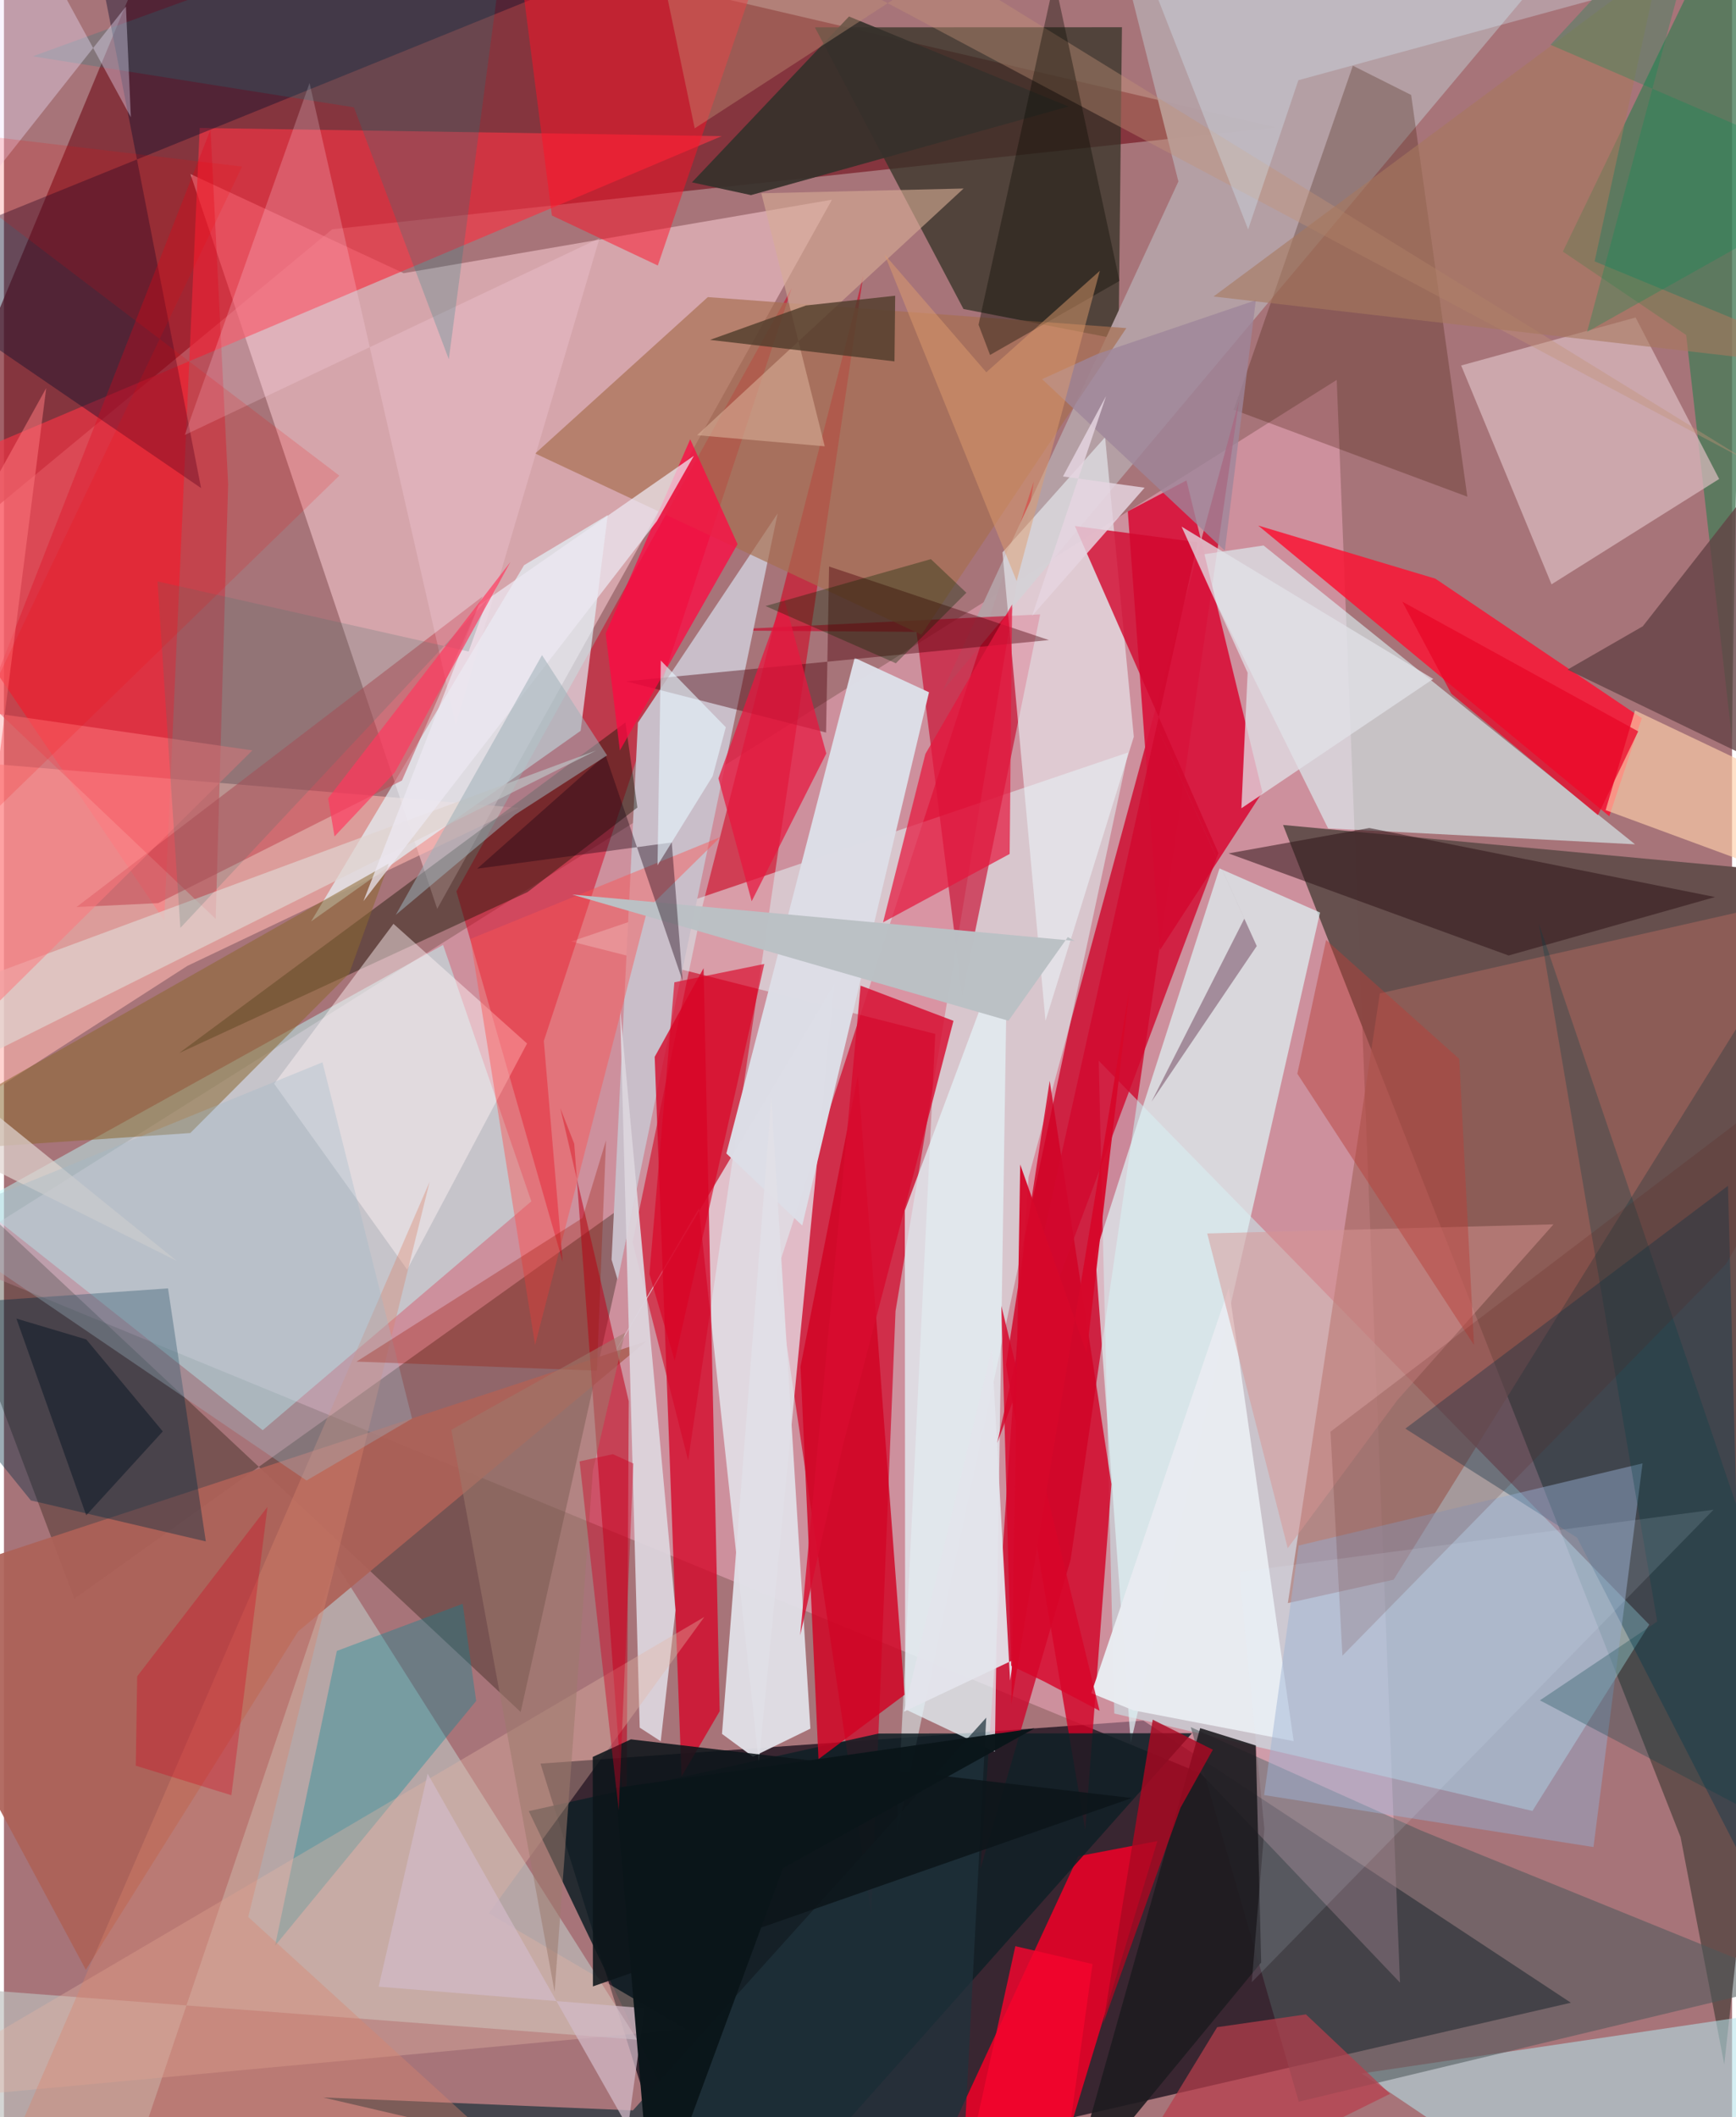 <svg xmlns="http://www.w3.org/2000/svg" width="228" height="278" viewBox="0 0 836 1024"><path fill="#a77479" d="M0 0h836v1024H0z"/><path fill="#231623" fill-opacity=".831" d="M326.668 1067.972l431.372-99.32-206.817-136.468-291.657 20.815z"/><path fill="#ffb3ce" fill-opacity=".435" d="M675.36 958.924l-96.423-101.237L-28.949 607.87l673.71-424.13z"/><path fill="#66504e" fill-opacity=".996" d="M811.097 888.545l21.136 109.94 62.737-573.782-276.18-25.695z"/><path fill="#ce0329" fill-opacity=".78" d="M472.369 903.952l23.307-334.545 101.918-376.065-81.57 560.986z"/><path fill="#761a24" fill-opacity=".686" d="M85.7-62L615.126 61.613l-456.318 49.272L-62 293.452z"/><path fill="#ffd2d9" fill-opacity=".525" d="M400.55 96.597L193.383 132.13 90.214 84.179 209.6 439.56z"/><path fill="#d20124" fill-opacity=".678" d="M431.316 634.143l-11.78 291.645-45.966-309.723 124.667-383.237z"/><path fill="#c7fdff" fill-opacity=".467" d="M795.942 785.763L529.605 513.018l7.543 315.74 202.28 47.133z"/><path fill="#d30521" fill-opacity=".584" d="M415.69 133.364l-84.7 572.974-26.885-105.552 34.003-163.366z"/><path fill="#e2ffff" fill-opacity=".49" d="M274.438 455.373l176.115 44.697-18.732 387.868 112.037-524.002z"/><path fill="#e80227" fill-opacity=".894" d="M504.862 1065.347l53.132-174.881-38.27 7.315-85.49 184.42z"/><path fill="#313225" fill-opacity=".733" d="M540.854 13.175l-148.543.05 71.87 136.217 75.036 14.672z"/><path fill="#f43344" fill-opacity=".667" d="M94.702 61.882L77.534 445.21-62 238.809 347.228 65.842z"/><path fill="#befefd" fill-opacity=".471" d="M255.119 581.04l-42.69-124.027-225.622 125.201 138.378 109.517z"/><path fill="#181202" fill-opacity=".325" d="M34.077 773.236l-85.805-227.643 301.7 282.437 55.457-248.799z"/><path fill="#e8f7fd" fill-opacity=".698" d="M288.392 666.107l113.318-190.16-36.536 376.593-28.982-268.155z"/><path fill="#dffdfe" fill-opacity=".569" d="M609.36 263.835l-34.002 4.994 65.23 131.833 148.474 7.7z"/><path fill="#d8143b" fill-opacity=".929" d="M608.803 383.162L559.24 459.55l-15.556-212.213 28.391-14.983z"/><path fill="#bdbfbe" fill-opacity=".659" d="M-62 958.549l368.326 27.98-145.788-230.317L49.07 1086z"/><path fill="#fa1434" fill-opacity=".847" d="M792.374 347.352l-99.912-67.478-85.675-25.677 169.825 140.584z"/><path fill="#b5a1a6" fill-opacity=".965" d="M568.154 87.78l-114.1 246.42L786.448-62l-245.6 41.283z"/><path fill="#ffb7af" fill-opacity=".604" d="M249.164 390.752L88.752 467.151-22.38 538.638-62 364.778z"/><path fill="#d50020" fill-opacity=".502" d="M270.271 610.231l-9.1-106.747 119.94-364.15-162.228 291.79z"/><path fill="#a4635b" fill-opacity=".624" d="M621.11 775.37l44.51-294.905 213.033-48.206-206.369 331.777z"/><path fill="#c70327" fill-opacity=".616" d="M501.302 297.15l-37.756 183.934L441.467 305.6l-99.043-.693z"/><path fill="#def1f4" fill-opacity=".725" d="M545.113 843.007l-17.178-236.354L588.05 420.02l48.636 21.34z"/><path fill="#d20124" fill-opacity=".804" d="M523.09 885.089l-38.3-225.004 21.114-137.328 29.855 195.09z"/><path fill="#102026" fill-opacity=".859" d="M354.648 1086L253.886 875.974l169.231-37.52 151.624-.16z"/><path fill="#e3f8ff" fill-opacity=".655" d="M148.594 445.649L251.64 273.338l40.435-24.191L278.99 353.46z"/><path fill="#4a7b59" fill-opacity=".792" d="M835.907 356.74L813.81 162.05l-59.67-40.37L842.926-62z"/><path fill="#dabcc0" fill-opacity=".714" d="M704.954 176.775L748.67 282.62l81.097-50.958-40.43-78.101z"/><path fill="#c9bec9" d="M296.915 619.089l-2.974-9.86 12.743-259.673 67.607-101.238z"/><path fill="#e3f0f6" fill-opacity=".765" d="M485.46 452.343l-6.107 394.902-43.368-20.549-.172-241.212z"/><path fill="#dcdde6" fill-opacity=".988" d="M386.18 592.746l-36.698-34.859 62.06-239.706 35.974 16.648z"/><path fill="#eaf1f7" fill-opacity=".596" d="M503.87 493.735l-20.828-226.56 49.654-55.7 13.898 144.859z"/><path fill="#b4e2e9" fill-opacity=".569" d="M895.682 1086h-115.31l-123.57-83.146 193.562-28.68z"/><path fill="#151101" fill-opacity=".42" d="M253.285 431.474l53.15-40.906-5.79-41.123L84.73 509.348z"/><path fill="#4e585a" fill-opacity=".557" d="M685.354 885.273L574.151 835.36l52.234 181.157 240.25-57.642z"/><path fill="#d4092b" fill-opacity=".8" d="M314.802 511.16L327.8 859.245l18.463-31.597-7.801-359.37z"/><path fill="#023550" fill-opacity=".373" d="M834.03 573.546l-156.076 117.43 83.105 52.773L842.745 902.8z"/><path fill="#3c1501" fill-opacity=".271" d="M594.93 198.183l113.002 42.043-27.168-194.293-28.199-14.149z"/><path fill="#080c2a" fill-opacity=".404" d="M47.79-7.712l293.096-27.312L-62 128.348l157.37 107.73z"/><path fill="#ad6158" fill-opacity=".925" d="M-58.358 770.228L310.71 648.743l-168.4 140.306L39.608 952.72z"/><path fill="#e0dfe7" fill-opacity=".957" d="M347.368 838.626l23.863-307.905 18.893 305.364-27.783 13.58z"/><path fill="#a76e50" fill-opacity=".671" d="M257.012 219.336l83.496-75.636 202.464 14.992-99.139 148.31z"/><path fill="#ff1127" fill-opacity=".494" d="M247.364-34.463L381.164-62l-64.847 190.42-51.242-24.187z"/><path fill="#d10324" fill-opacity=".827" d="M413.118 520.09L385.346 661l8.7 189.837 41.645-31.121z"/><path fill="#002a41" fill-opacity=".388" d="M97.653 745.534L79.38 623.138-62 632.98l75.008 92.72z"/><path fill="#d2082f" fill-opacity=".804" d="M518.084 254.411l69.452 158.23-107.03 285.28 96.953-435.64z"/><path fill="#e8ebf0" fill-opacity=".98" d="M526.04 818.93l66.53-196.016 31.352 219.217-77.642-14.916z"/><path fill="#dcd5dd" fill-opacity=".933" d="M317.732 842.19l-10.171-6.595-9.519-348.022 26.825 291.266z"/><path fill="#4f000b" fill-opacity=".416" d="M300.914 329.539l204.623-19.96-106.358-35.575-1.46 80.3z"/><path fill="#e20018" fill-opacity=".31" d="M108.45 234.194L99.94 62.653-8.298 339.168l110.726 105.25z"/><path fill="#1e1b20" fill-opacity=".894" d="M578.695 835.83l26.914 8.407 2.597 104.943-93.417 113.42z"/><path fill="#95abd0" fill-opacity=".478" d="M792.702 707.781l-166.363 39.75-16.71 120.688 159.336 25.141z"/><path fill="#c2001a" fill-opacity=".549" d="M302.26 677.762l-33.132-141.848 6.76 17.28 25.199 341.226z"/><path fill="#ffd0ab" fill-opacity=".651" d="M789.068 343.617l-14.214 48.227 74.428 27.451 15.46-39.715z"/><path fill="#8b672f" fill-opacity=".533" d="M186.181 417.659l-19.18 53.22-76.847 77.128L-62 558.348z"/><path fill="#2e1317" fill-opacity=".529" d="M592.418 412.759l135.486 49.385 99.889-28.283-167.261-33.377z"/><path fill="#e6173e" fill-opacity=".718" d="M425.29 446.095l20.475-81.446 41.96-72.299-1.2 120.676z"/><path fill="#fff3f5" fill-opacity=".471" d="M188.426 446.815l-57.704 77.357 64.35 89.881 57.992-109.342z"/><path fill="#ff0843" fill-opacity=".757" d="M291.092 306.395l40.895-93.926 22.895 50.726L297.948 363z"/><path fill="#c1404c" fill-opacity=".51" d="M74.584 436.818l117.956-59.31 38.998-88.998L35.09 438.71z"/><path fill="#634244" fill-opacity=".78" d="M792.825 302.91L898 168.446v223.886l-141.6-68.455z"/><path fill="#028997" fill-opacity=".345" d="M131.148 941.084l29.898-142.594 60.872-22.79 6.527 46.98z"/><path fill="#fe5152" fill-opacity=".443" d="M225.68 454.13l120.968-49.296-35.277 34.722-54.426 210.93z"/><path fill="#36312b" fill-opacity=".914" d="M515.08 51.52L408.808 7.985l-75.977 80.22 28.554 6.167z"/><path fill="#d80b2f" fill-opacity=".816" d="M414.43 476.725l44.925 17.014-53.406 205.13-20.77 92.099z"/><path fill="#e1e2e8" fill-opacity=".749" d="M569.706 254.725L691.43 328.38l-92.795 62.551 3.025-65.546z"/><path fill="#e5b5a6" fill-opacity=".365" d="M234.55 925.407l95.086 55.95L-62 1017.687l400.828-235.633z"/><path fill="#e7173f" fill-opacity=".745" d="M397.817 364.447l-20.637-75.648-31.54 87.672 16.092 59.429z"/><path fill="#ffdbed" fill-opacity=".235" d="M288.12 115.208l-69.545 235.25-70.74-310.295-60.37 170.228z"/><path fill="#b73e4c" fill-opacity=".714" d="M586.914 980.476l42.945-6.187 40.672 38.434L522.576 1086z"/><path fill="#148184" fill-opacity=".231" d="M169.307 51.922l45.896 121.85 30.564-230.834L13.89 27.25z"/><path fill="#efe3ff" fill-opacity=".369" d="M61.39 56.693l-2.372-53.55L-62 156.208-3.292-62z"/><path fill="#ab0822" fill-opacity=".812" d="M555.749 831.75l-23.927 146.841 37.363-104.248 15.654-28.071z"/><path fill="#d7ad95" fill-opacity=".604" d="M335.298 210.484L464.255 91.176l-97.847 2.308 30.663 122.377z"/><path fill="#503d2b" fill-opacity=".8" d="M341.56 164.39l46.444-16.644 43.153-4.718-.345 31.762z"/><path fill="#e0d3cf" fill-opacity=".71" d="M286.54 362.989L-62 491.995 83.576 609.838-62 537.268z"/><path fill="#d99492" fill-opacity=".486" d="M582.105 596.58l167.509-4.401-75.533 85.032-53.03 71.59z"/><path fill="#1f323c" fill-opacity=".718" d="M154.454 1014.475L462.002 1086 475.2 830.77l-170.93 189.95z"/><path fill="#c49377" fill-opacity=".396" d="M308.215-62L844.27 223.408 455.07-16.305 334.166 62.082z"/><path fill="#0c151a" fill-opacity=".867" d="M303.298 841.265l242.326 28.384-260.701 91.105-.086-110.98z"/><path fill="#bac0c4" fill-opacity=".992" d="M517.955 455.078l-3.282-1.853-28.727 40.477-211.047-61.04z"/><path fill="#b83f39" fill-opacity=".467" d="M639.629 454.612l-13.932 64.702 85.469 131.231-7.122-138.37z"/><path fill="#d9836b" fill-opacity=".373" d="M-8.726 1066.922l289.237 8.368-162.35-148.122 87.765-355.566z"/><path fill="#0b0c05" fill-opacity=".376" d="M477.051 171.686l-5.569-14.628L508.2-9.867l31.445 145.743z"/><path fill="#d2b9c7" fill-opacity=".733" d="M204.973 857.874l96.915 171.08 8.005-57.665-128.632-10.399z"/><path fill="#ede9f2" fill-opacity=".722" d="M229.603 292.854l-55.704 143.01 141.912-183.766 17.949-31.64z"/><path fill="#d5eefd" fill-opacity=".314" d="M864.441-26.166L626.207 38.79l-24.306 72.171L534.257-62z"/><path fill="#1c0313" fill-opacity=".392" d="M228.926 420.152l62.072-54.997 37.337 109.338-5.274-67.021z"/><path fill="#9e869b" fill-opacity=".784" d="M529 171.211l-26.784 12.167 88.422 82.933 14.98-121.114z"/><path fill="#9fbac9" fill-opacity=".329" d="M146.377 716.07l51.054-29.937-43.342-172.337-190.847 77.743z"/><path fill="#9d1301" fill-opacity=".298" d="M170.55 658.566l109.304-69.461 11.408-37.531-4.414 111.376z"/><path fill="#023d45" fill-opacity=".278" d="M799.798 784.297l-56.743 38.097L898 904.304 742.57 446.84z"/><path fill="#9eb1b8" fill-opacity=".549" d="M260.3 316.858l31.472 48.504-44.6 28.742-57.633 48.407z"/><path fill="#e09e6d" fill-opacity=".478" d="M475.234 180.06l-49.22-57.003 63.9 158.01L530.16 130.97z"/><path fill="#e3e4ec" fill-opacity=".941" d="M435.39 827.897l52.742-24.957-1.385 9.93-8.826-160.319z"/><path fill="#a38c9b" d="M600.065 444.295l-44.916 88.552 50.916-75.272L545.76 324.61z"/><path fill="#fe777d" fill-opacity=".529" d="M20.446 187.681l-39.867 313.627 139.618-138.381L-62 336.68z"/><path fill="#d4011a" fill-opacity=".314" d="M63.774 854.006l.677-43.228 63.03-81.95-17.468 139.456z"/><path fill="#4c7670" fill-opacity=".227" d="M224.806 315.113l8.93-24.965-148.398 158.66-11.038-167.6z"/><path fill="#a7785d" fill-opacity=".6" d="M800.766-16.722L585.158 143.413 898 179.457l-128.485-53.039z"/><path fill="#d8062a" fill-opacity=".824" d="M487.229 805.66l-4.727-174.117 47.527 195.899-27.08-14.293z"/><path fill="#061422" fill-opacity=".498" d="M39.83 647.842l37.002 44.486-37.03 40.572L6.03 637.762z"/><path fill="#0b161a" fill-opacity=".988" d="M498.557 835.938l-202.679 28.816 17.716 210.545L376.9 903.591z"/><path fill="#e90627" fill-opacity=".725" d="M771.102 394.249l-70.94-58.756-23.692-44.502L790.6 353.75z"/><path fill="#d6082a" fill-opacity=".957" d="M523.758 654.404l-32.121-91.17-4.315 260.938 57.134-345.715z"/><path fill="#072601" fill-opacity=".341" d="M368.431 293.12l79.994-22.69 17.165 16.26-34.116 34.11z"/><path fill="#e6d5e1" fill-opacity=".831" d="M512.322 230.447l20.863-38.906-35.822 106.35 54.474-62.002z"/><path fill="#e6f7fe" fill-opacity=".608" d="M342.857 375.392l-26.689 43.137 1.597-99.056 31.445 32.27z"/><path fill="#088d55" fill-opacity=".298" d="M748.17 21.654L825.628-62 765.87 160.518 898 86.253z"/><path fill="#f90000" fill-opacity=".153" d="M162.249 230.046L-62 59.529l177.192 21.037L-59.2 445.383z"/><path fill="#ff3a5f" fill-opacity=".686" d="M156.807 386.123l88.21-114.303-55.906 101.731-29.189 31.006z"/><path fill="#5b2019" fill-opacity=".18" d="M647.508 800.814l-5.76-108.341L898 497.738l-64.944 113.696z"/><path fill="#e3f0ff" fill-opacity=".125" d="M597.585 760.275l12.172 124.266-6.09 74.163L827.04 730.21z"/><path fill="#f5042e" fill-opacity=".816" d="M513.448 1044.675l13.178-94.731-37.343-8.648-25.372 115.283z"/><path fill="#9c796c" fill-opacity=".537" d="M266.388 963.352l-49.979-271.8 84.036-46.978-15.52 66.65z"/><path fill="#ce0021" fill-opacity=".427" d="M278.473 706.81l16.137-3.473 9.901 4.515-7.11 167.843z"/><path fill="#db0225" fill-opacity=".639" d="M324.33 475.097l-12.077 141.137 12.233 41.88 43.348-191.885z"/></svg>